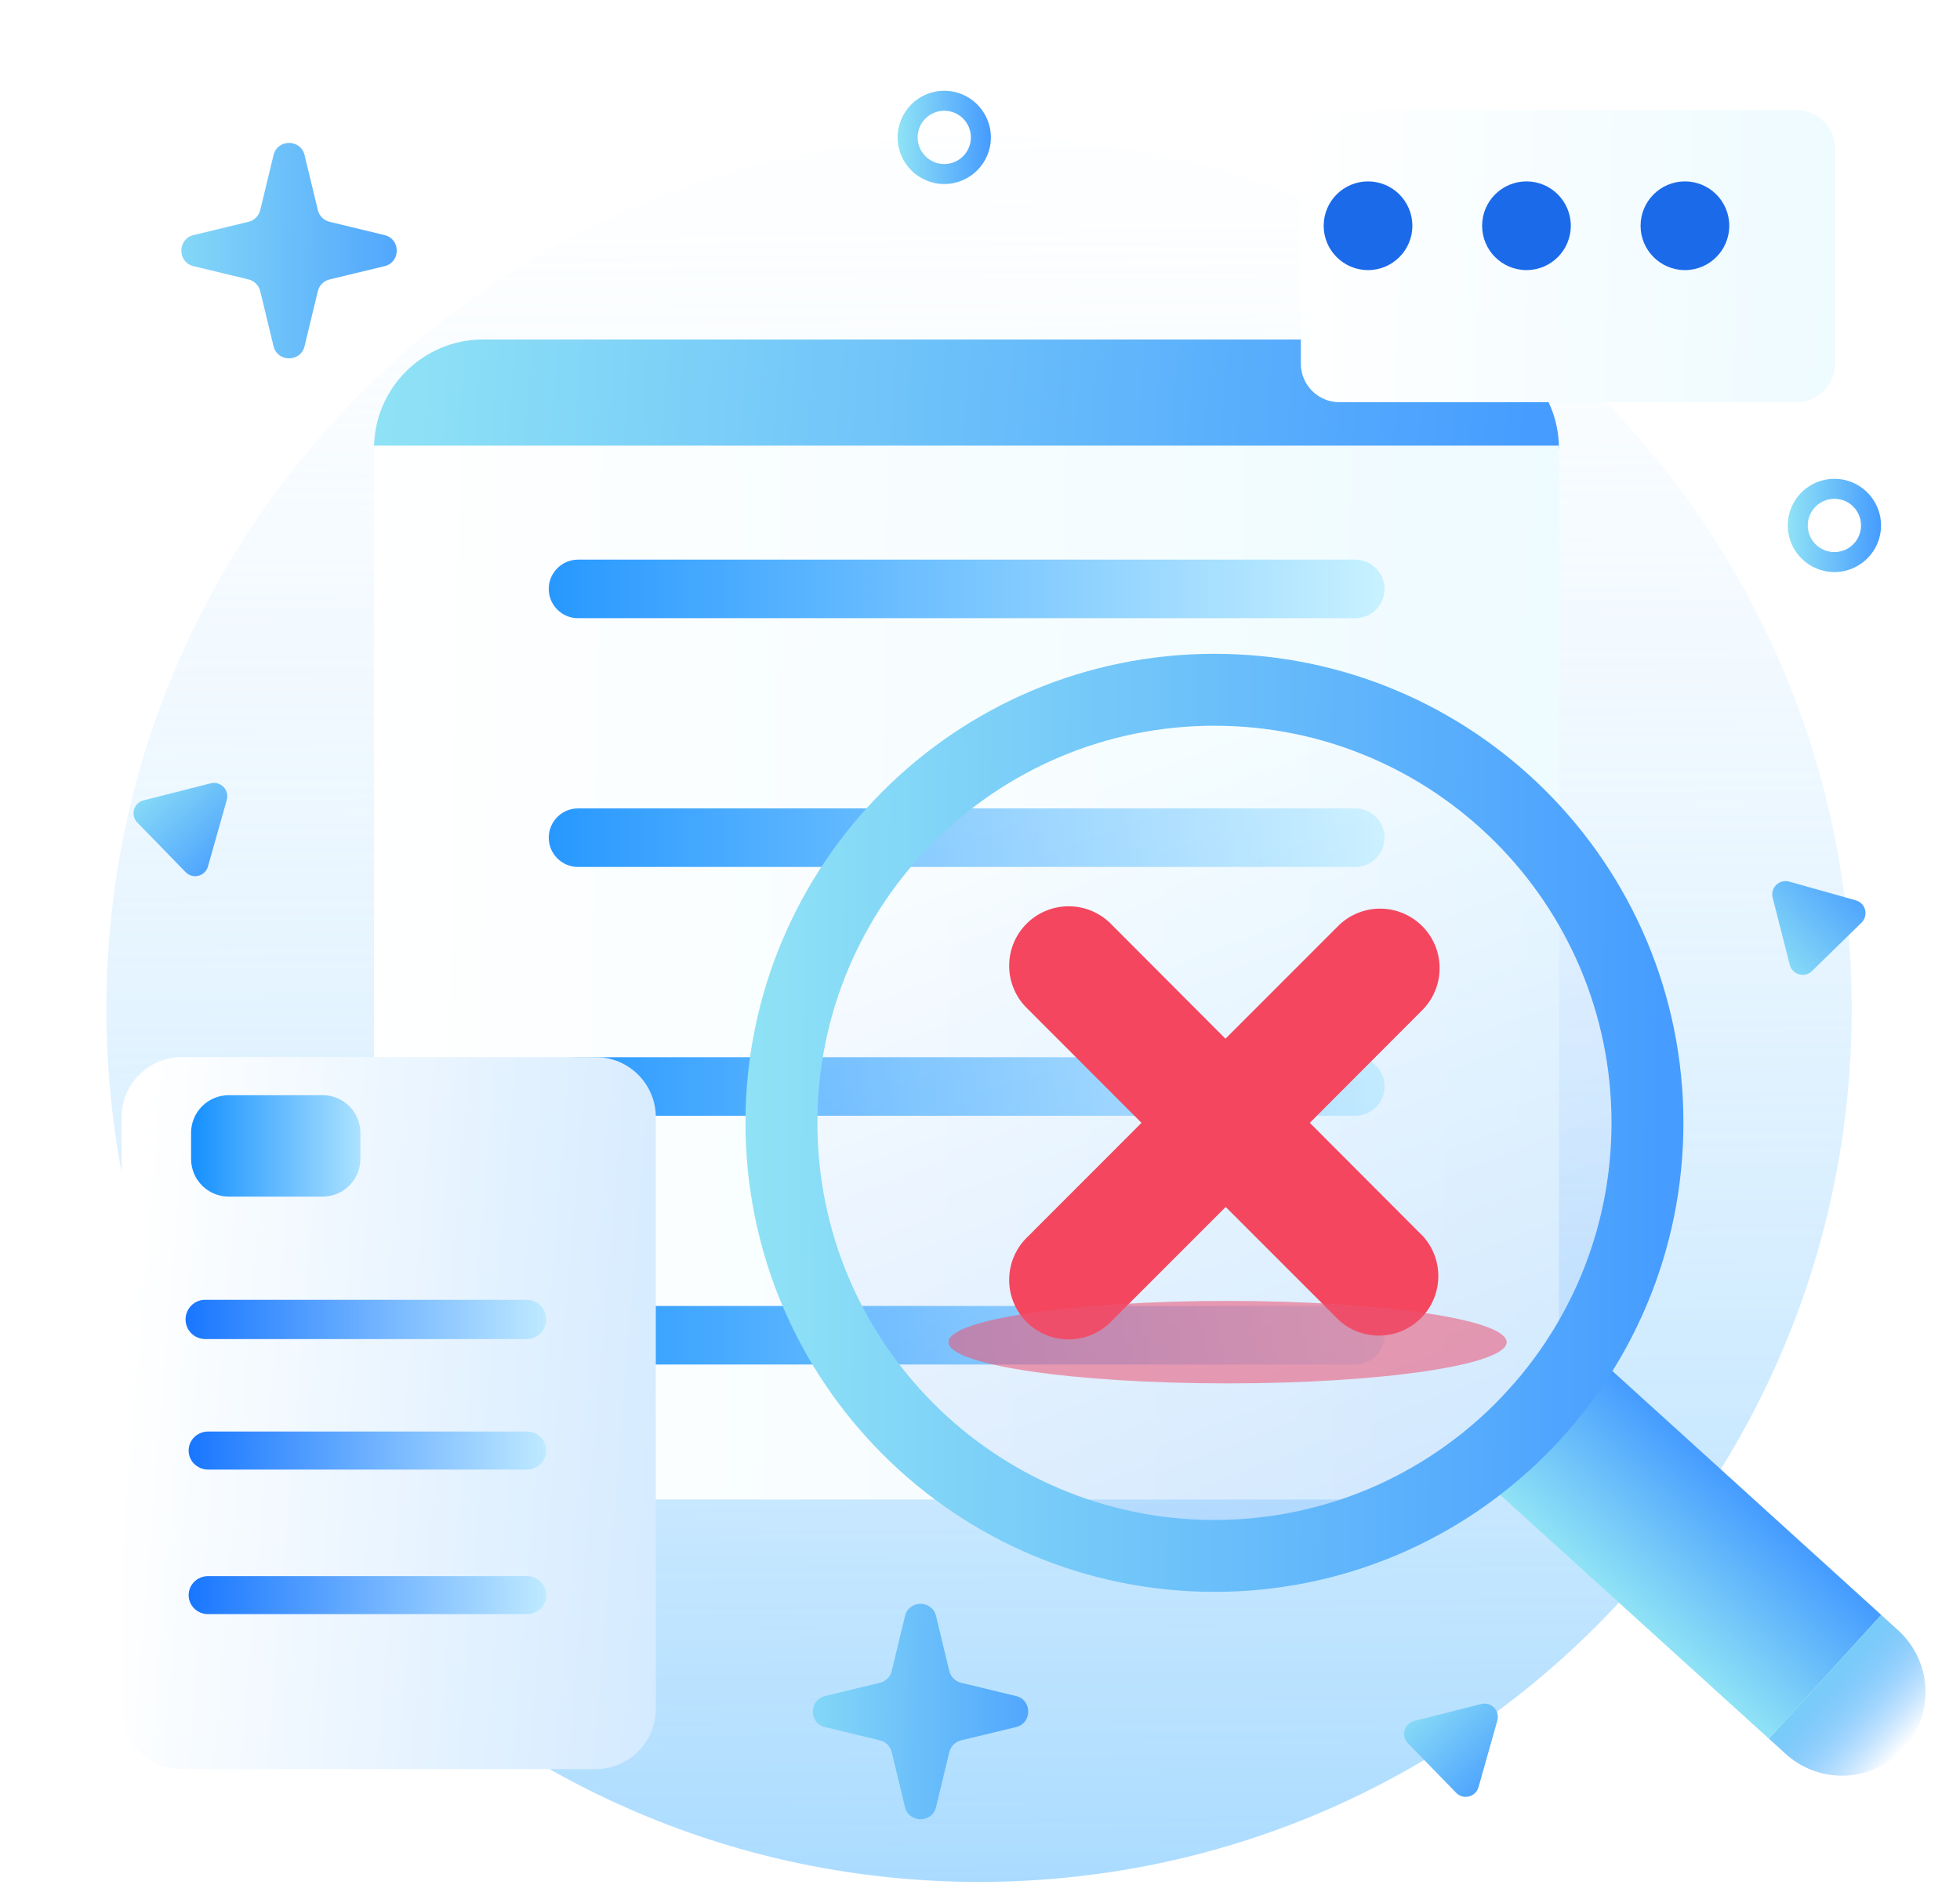 <svg width="86" height="83" viewBox="0 0 86 83" fill="none" xmlns="http://www.w3.org/2000/svg">
<path d="M42.958 82.565C64.105 82.565 81.248 65.422 81.248 44.275C81.248 23.128 64.105 5.985 42.958 5.985C21.811 5.985 4.668 23.128 4.668 44.275C4.668 65.422 21.811 82.565 42.958 82.565Z" fill="url(#paint0_linear_2054_6739)"/>
<path d="M63.615 14.895H21.197C18.553 14.895 16.41 17.038 16.41 19.682H68.402C68.402 17.038 66.259 14.895 63.615 14.895Z" fill="url(#paint1_linear_2054_6739)"/>
<path d="M16.41 19.551H68.402V59.149C68.402 60.91 67.703 62.598 66.458 63.843C65.213 65.088 63.524 65.787 61.764 65.787H23.048C21.288 65.787 19.599 65.088 18.354 63.843C17.11 62.598 16.41 60.91 16.41 59.149V19.551Z" fill="url(#paint2_linear_2054_6739)"/>
<path d="M59.465 24.553H25.364C24.654 24.553 24.078 25.128 24.078 25.837C24.078 26.547 24.654 27.122 25.364 27.122H59.465C60.175 27.122 60.751 26.547 60.751 25.837C60.751 25.128 60.175 24.553 59.465 24.553Z" fill="url(#paint3_linear_2054_6739)"/>
<path d="M59.465 35.467H25.364C24.654 35.467 24.078 36.042 24.078 36.752C24.078 37.461 24.654 38.036 25.364 38.036H59.465C60.175 38.036 60.751 37.461 60.751 36.752C60.751 36.042 60.175 35.467 59.465 35.467Z" fill="url(#paint4_linear_2054_6739)"/>
<path d="M59.465 46.382H25.364C24.654 46.382 24.078 46.957 24.078 47.666C24.078 48.376 24.654 48.951 25.364 48.951H59.465C60.175 48.951 60.751 48.376 60.751 47.666C60.751 46.957 60.175 46.382 59.465 46.382Z" fill="url(#paint5_linear_2054_6739)"/>
<path d="M59.465 57.296H25.364C24.654 57.296 24.078 57.871 24.078 58.581C24.078 59.29 24.654 59.865 25.364 59.865H59.465C60.175 59.865 60.751 59.29 60.751 58.581C60.751 57.871 60.175 57.296 59.465 57.296Z" fill="url(#paint6_linear_2054_6739)"/>
<g filter="url(#filter0_d_2054_6739)">
<path d="M25.134 44.041H6.975C5.517 44.041 4.334 45.224 4.334 46.682V72.636C4.334 74.095 5.517 75.278 6.975 75.278H25.134C26.592 75.278 27.775 74.095 27.775 72.636V46.682C27.775 45.224 26.592 44.041 25.134 44.041Z" fill="url(#paint7_linear_2054_6739)"/>
</g>
<g filter="url(#filter1_d_2054_6739)">
<path d="M76.824 3.5H56.767C55.833 3.5 55.075 4.258 55.075 5.192V14.619C55.075 15.554 55.833 16.311 56.767 16.311H76.824C77.758 16.311 78.516 15.554 78.516 14.619V5.192C78.516 4.258 77.758 3.5 76.824 3.5Z" fill="url(#paint8_linear_2054_6739)"/>
</g>
<path d="M23.107 57.025H9.002C8.527 57.025 8.142 57.41 8.142 57.885V57.888C8.142 58.363 8.527 58.748 9.002 58.748H23.107C23.582 58.748 23.967 58.363 23.967 57.888V57.885C23.967 57.41 23.582 57.025 23.107 57.025Z" fill="url(#paint9_linear_2054_6739)"/>
<path d="M23.114 69.148H9.13C8.659 69.148 8.277 69.521 8.277 69.981V69.984C8.277 70.444 8.659 70.817 9.13 70.817H23.114C23.585 70.817 23.967 70.444 23.967 69.984V69.981C23.967 69.521 23.585 69.148 23.114 69.148Z" fill="url(#paint10_linear_2054_6739)"/>
<path d="M23.114 62.805H9.13C8.659 62.805 8.277 63.178 8.277 63.638V63.641C8.277 64.101 8.659 64.474 9.13 64.474H23.114C23.585 64.474 23.967 64.101 23.967 63.641V63.638C23.967 63.178 23.585 62.805 23.114 62.805Z" fill="url(#paint11_linear_2054_6739)"/>
<path d="M14.159 48.049H10.037C9.124 48.049 8.384 48.789 8.384 49.702V50.846C8.384 51.759 9.124 52.499 10.037 52.499H14.159C15.072 52.499 15.812 51.759 15.812 50.846V49.702C15.812 48.789 15.072 48.049 14.159 48.049Z" fill="url(#paint12_linear_2054_6739)"/>
<path d="M60.026 11.85C61.1 11.85 61.971 10.979 61.971 9.905C61.971 8.83 61.1 7.959 60.026 7.959C58.951 7.959 58.08 8.83 58.08 9.905C58.08 10.979 58.951 11.85 60.026 11.85Z" fill="#1B6AEA"/>
<path d="M66.978 11.85C68.052 11.85 68.923 10.979 68.923 9.905C68.923 8.83 68.052 7.959 66.978 7.959C65.903 7.959 65.032 8.83 65.032 9.905C65.032 10.979 65.903 11.85 66.978 11.85Z" fill="#1B6AEA"/>
<path d="M73.931 11.85C75.005 11.85 75.876 10.979 75.876 9.905C75.876 8.83 75.005 7.959 73.931 7.959C72.856 7.959 71.985 8.83 71.985 9.905C71.985 10.979 72.856 11.85 73.931 11.85Z" fill="#1B6AEA"/>
<path d="M68.656 58.253L63.728 63.685L77.617 76.283L82.544 70.851L68.656 58.253Z" fill="url(#paint13_linear_2054_6739)"/>
<path fill-rule="evenodd" clip-rule="evenodd" d="M73.864 49.262C73.864 60.626 64.651 69.839 53.287 69.839C41.922 69.839 32.71 60.626 32.71 49.262C32.71 37.898 41.922 28.685 53.287 28.685C64.651 28.685 73.864 37.898 73.864 49.262ZM70.708 49.262C70.708 58.883 62.908 66.683 53.287 66.683C43.666 66.683 35.867 58.883 35.867 49.262C35.867 39.641 43.666 31.841 53.287 31.841C62.908 31.841 70.708 39.641 70.708 49.262Z" fill="url(#paint14_linear_2054_6739)"/>
<g filter="url(#filter2_b_2054_6739)">
<path d="M53.286 66.683C62.907 66.683 70.706 58.883 70.706 49.262C70.706 39.641 62.907 31.841 53.286 31.841C43.665 31.841 35.865 39.641 35.865 49.262C35.865 58.883 43.665 66.683 53.286 66.683Z" fill="url(#paint15_linear_2054_6739)" fill-opacity="0.2"/>
</g>
<path d="M57.471 49.262L62.454 44.269C62.92 43.775 63.176 43.118 63.166 42.439C63.157 41.759 62.883 41.11 62.402 40.63C61.922 40.149 61.273 39.875 60.593 39.865C59.913 39.855 59.257 40.111 58.763 40.578L53.77 45.571L48.788 40.578C48.548 40.324 48.26 40.121 47.94 39.981C47.62 39.84 47.276 39.766 46.927 39.761C46.578 39.756 46.231 39.821 45.908 39.952C45.585 40.083 45.291 40.278 45.044 40.525C44.797 40.772 44.602 41.066 44.471 41.389C44.34 41.712 44.275 42.059 44.28 42.408C44.285 42.757 44.359 43.102 44.5 43.421C44.64 43.741 44.843 44.029 45.097 44.269L50.087 49.262L45.097 54.255C44.843 54.495 44.64 54.783 44.5 55.102C44.359 55.422 44.285 55.767 44.28 56.116C44.275 56.465 44.34 56.811 44.471 57.135C44.602 57.458 44.797 57.752 45.044 57.999C45.291 58.245 45.585 58.44 45.908 58.572C46.231 58.703 46.578 58.768 46.927 58.763C47.276 58.758 47.62 58.683 47.94 58.543C48.26 58.402 48.548 58.199 48.788 57.946L53.781 52.952L58.774 57.946C59.273 58.385 59.92 58.617 60.584 58.596C61.248 58.574 61.879 58.3 62.349 57.83C62.818 57.359 63.09 56.727 63.109 56.063C63.129 55.399 62.894 54.752 62.454 54.255L57.471 49.262Z" fill="#F4465E"/>
<g filter="url(#filter3_f_2054_6739)">
<ellipse cx="53.862" cy="58.884" rx="12.246" ry="1.809" fill="#EC5575" fill-opacity="0.56"/>
</g>
<path d="M39.708 70.901C39.881 70.185 40.899 70.185 41.072 70.901L41.653 73.31C41.715 73.566 41.914 73.765 42.17 73.827L44.579 74.409C45.295 74.581 45.295 75.6 44.579 75.772L42.17 76.354C41.914 76.415 41.715 76.615 41.653 76.871L41.072 79.28C40.899 79.996 39.881 79.996 39.708 79.28L39.127 76.871C39.065 76.615 38.865 76.415 38.609 76.354L36.2 75.772C35.485 75.6 35.485 74.581 36.2 74.409L38.609 73.827C38.865 73.765 39.065 73.566 39.127 73.31L39.708 70.901Z" fill="url(#paint16_linear_2054_6739)"/>
<path d="M12.001 6.806C12.174 6.091 13.192 6.091 13.364 6.806L13.946 9.215C14.008 9.471 14.207 9.671 14.463 9.732L16.872 10.314C17.588 10.487 17.588 11.505 16.872 11.678L14.463 12.259C14.207 12.321 14.008 12.52 13.946 12.776L13.364 15.185C13.192 15.901 12.174 15.901 12.001 15.185L11.419 12.776C11.358 12.52 11.158 12.321 10.902 12.259L8.493 11.678C7.778 11.505 7.778 10.487 8.493 10.314L10.902 9.732C11.158 9.671 11.358 9.471 11.419 9.215L12.001 6.806Z" fill="url(#paint17_linear_2054_6739)"/>
<path fill-rule="evenodd" clip-rule="evenodd" d="M41.431 7.197C42.077 7.197 42.6 6.673 42.6 6.028C42.6 5.382 42.077 4.859 41.431 4.859C40.786 4.859 40.263 5.382 40.263 6.028C40.263 6.673 40.786 7.197 41.431 7.197ZM41.431 8.073C42.561 8.073 43.477 7.157 43.477 6.028C43.477 4.898 42.561 3.982 41.431 3.982C40.302 3.982 39.386 4.898 39.386 6.028C39.386 7.157 40.302 8.073 41.431 8.073Z" fill="url(#paint18_linear_2054_6739)"/>
<path d="M77.78 39.385C77.669 38.949 78.071 38.556 78.504 38.678L81.428 39.5C81.861 39.621 82 40.166 81.678 40.481L79.505 42.602C79.183 42.916 78.641 42.764 78.53 42.328L77.78 39.385Z" fill="url(#paint19_linear_2054_6739)"/>
<path d="M9.245 34.366C9.681 34.256 10.073 34.659 9.951 35.092L9.125 38.014C9.003 38.447 8.458 38.586 8.144 38.263L6.026 36.087C5.712 35.765 5.865 35.224 6.301 35.113L9.245 34.366Z" fill="url(#paint20_linear_2054_6739)"/>
<path d="M64.994 74.759C65.43 74.648 65.822 75.051 65.7 75.484L64.874 78.407C64.752 78.84 64.207 78.978 63.893 78.656L61.775 76.48C61.461 76.157 61.614 75.616 62.05 75.505L64.994 74.759Z" fill="url(#paint21_linear_2054_6739)"/>
<path fill-rule="evenodd" clip-rule="evenodd" d="M80.489 24.221C81.135 24.221 81.658 23.698 81.658 23.052C81.658 22.407 81.135 21.884 80.489 21.884C79.843 21.884 79.32 22.407 79.32 23.052C79.32 23.698 79.843 24.221 80.489 24.221ZM80.489 25.098C81.619 25.098 82.535 24.182 82.535 23.052C82.535 21.923 81.619 21.007 80.489 21.007C79.359 21.007 78.443 21.923 78.443 23.052C78.443 24.182 79.359 25.098 80.489 25.098Z" fill="url(#paint22_linear_2054_6739)"/>
<path d="M77.615 76.284L82.543 70.852L83.285 71.525C84.005 72.178 84.436 73.09 84.483 74.061C84.531 75.032 84.19 75.982 83.537 76.703C82.884 77.423 81.971 77.854 81 77.901C80.029 77.948 79.079 77.608 78.359 76.955L77.617 76.282L77.615 76.284Z" fill="url(#paint23_linear_2054_6739)"/>
<defs>
<filter id="filter0_d_2054_6739" x="0.328" y="41.37" width="33.455" height="41.252" filterUnits="userSpaceOnUse" color-interpolation-filters="sRGB">
<feFlood flood-opacity="0" result="BackgroundImageFix"/>
<feColorMatrix in="SourceAlpha" type="matrix" values="0 0 0 0 0 0 0 0 0 0 0 0 0 0 0 0 0 0 127 0" result="hardAlpha"/>
<feOffset dx="1.001" dy="2.337"/>
<feGaussianBlur stdDeviation="2.504"/>
<feComposite in2="hardAlpha" operator="out"/>
<feColorMatrix type="matrix" values="0 0 0 0 0.105 0 0 0 0 0.466 0 0 0 0 0.546 0 0 0 0.15 0"/>
<feBlend mode="normal" in2="BackgroundImageFix" result="effect1_dropShadow_2054_6739"/>
<feBlend mode="normal" in="SourceGraphic" in2="effect1_dropShadow_2054_6739" result="shape"/>
</filter>
<filter id="filter1_d_2054_6739" x="52.738" y="0.496" width="32.12" height="21.491" filterUnits="userSpaceOnUse" color-interpolation-filters="sRGB">
<feFlood flood-opacity="0" result="BackgroundImageFix"/>
<feColorMatrix in="SourceAlpha" type="matrix" values="0 0 0 0 0 0 0 0 0 0 0 0 0 0 0 0 0 0 127 0" result="hardAlpha"/>
<feOffset dx="2.003" dy="1.335"/>
<feGaussianBlur stdDeviation="2.17"/>
<feComposite in2="hardAlpha" operator="out"/>
<feColorMatrix type="matrix" values="0 0 0 0 0.105 0 0 0 0 0.466 0 0 0 0 0.546 0 0 0 0.09 0"/>
<feBlend mode="normal" in2="BackgroundImageFix" result="effect1_dropShadow_2054_6739"/>
<feBlend mode="normal" in="SourceGraphic" in2="effect1_dropShadow_2054_6739" result="shape"/>
</filter>
<filter id="filter2_b_2054_6739" x="30.299" y="26.275" width="45.974" height="45.974" filterUnits="userSpaceOnUse" color-interpolation-filters="sRGB">
<feFlood flood-opacity="0" result="BackgroundImageFix"/>
<feGaussianBlur in="BackgroundImageFix" stdDeviation="2.783"/>
<feComposite in2="SourceAlpha" operator="in" result="effect1_backgroundBlur_2054_6739"/>
<feBlend mode="normal" in="SourceGraphic" in2="effect1_backgroundBlur_2054_6739" result="shape"/>
</filter>
<filter id="filter3_f_2054_6739" x="34.657" y="50.117" width="38.41" height="17.535" filterUnits="userSpaceOnUse" color-interpolation-filters="sRGB">
<feFlood flood-opacity="0" result="BackgroundImageFix"/>
<feBlend mode="normal" in="SourceGraphic" in2="BackgroundImageFix" result="shape"/>
<feGaussianBlur stdDeviation="3.479" result="effect1_foregroundBlur_2054_6739"/>
</filter>
<linearGradient id="paint0_linear_2054_6739" x1="42.663" y1="-6.483" x2="43.447" y2="127.985" gradientUnits="userSpaceOnUse">
<stop stop-color="white" stop-opacity="0"/>
<stop offset="1" stop-color="#3EAEFF"/>
</linearGradient>
<linearGradient id="paint1_linear_2054_6739" x1="16.351" y1="16" x2="68.428" y2="19.672" gradientUnits="userSpaceOnUse">
<stop stop-color="#90E3F5"/>
<stop offset="1" stop-color="#459BFF"/>
</linearGradient>
<linearGradient id="paint2_linear_2054_6739" x1="14.849" y1="54.223" x2="89.96" y2="55.558" gradientUnits="userSpaceOnUse">
<stop stop-color="white"/>
<stop offset="1" stop-color="#E7F9FF"/>
</linearGradient>
<linearGradient id="paint3_linear_2054_6739" x1="22.527" y1="27.016" x2="62.92" y2="27.016" gradientUnits="userSpaceOnUse">
<stop stop-color="#2094FF"/>
<stop offset="1" stop-color="#D2F7FF"/>
</linearGradient>
<linearGradient id="paint4_linear_2054_6739" x1="22.527" y1="37.93" x2="62.92" y2="37.93" gradientUnits="userSpaceOnUse">
<stop stop-color="#2094FF"/>
<stop offset="1" stop-color="#D2F7FF"/>
</linearGradient>
<linearGradient id="paint5_linear_2054_6739" x1="22.527" y1="48.845" x2="62.92" y2="48.845" gradientUnits="userSpaceOnUse">
<stop stop-color="#2094FF"/>
<stop offset="1" stop-color="#D2F7FF"/>
</linearGradient>
<linearGradient id="paint6_linear_2054_6739" x1="22.527" y1="59.759" x2="62.92" y2="59.759" gradientUnits="userSpaceOnUse">
<stop stop-color="#2094FF"/>
<stop offset="1" stop-color="#D2F7FF"/>
</linearGradient>
<linearGradient id="paint7_linear_2054_6739" x1="3.63" y1="67.465" x2="48.559" y2="71.155" gradientUnits="userSpaceOnUse">
<stop stop-color="white"/>
<stop offset="1" stop-color="#B0D9FF"/>
</linearGradient>
<linearGradient id="paint8_linear_2054_6739" x1="54.371" y1="13.107" x2="88.218" y2="14.086" gradientUnits="userSpaceOnUse">
<stop stop-color="white"/>
<stop offset="1" stop-color="#E7F9FF"/>
</linearGradient>
<linearGradient id="paint9_linear_2054_6739" x1="25.804" y1="58.799" x2="6.776" y2="58.799" gradientUnits="userSpaceOnUse">
<stop stop-color="#D2F7FF"/>
<stop offset="1" stop-color="#0A6CFF"/>
</linearGradient>
<linearGradient id="paint10_linear_2054_6739" x1="25.788" y1="70.867" x2="6.923" y2="70.867" gradientUnits="userSpaceOnUse">
<stop stop-color="#D2F7FF"/>
<stop offset="1" stop-color="#0A6CFF"/>
</linearGradient>
<linearGradient id="paint11_linear_2054_6739" x1="25.788" y1="64.524" x2="6.923" y2="64.524" gradientUnits="userSpaceOnUse">
<stop stop-color="#D2F7FF"/>
<stop offset="1" stop-color="#0A6CFF"/>
</linearGradient>
<linearGradient id="paint12_linear_2054_6739" x1="20.963" y1="52.456" x2="7.444" y2="52.456" gradientUnits="userSpaceOnUse">
<stop offset="0.244" stop-color="#D2F7FF"/>
<stop offset="1" stop-color="#0185FF"/>
</linearGradient>
<linearGradient id="paint13_linear_2054_6739" x1="66.928" y1="66.599" x2="71.902" y2="61.143" gradientUnits="userSpaceOnUse">
<stop stop-color="#90E3F5"/>
<stop offset="1" stop-color="#459BFF"/>
</linearGradient>
<linearGradient id="paint14_linear_2054_6739" x1="32.663" y1="38.183" x2="74.087" y2="38.452" gradientUnits="userSpaceOnUse">
<stop stop-color="#90E3F5"/>
<stop offset="1" stop-color="#459BFF"/>
</linearGradient>
<linearGradient id="paint15_linear_2054_6739" x1="53.286" y1="31.841" x2="70.84" y2="77.393" gradientUnits="userSpaceOnUse">
<stop stop-color="white"/>
<stop offset="1" stop-color="#1D75F9"/>
</linearGradient>
<linearGradient id="paint16_linear_2054_6739" x1="33.36" y1="71.314" x2="47.48" y2="71.406" gradientUnits="userSpaceOnUse">
<stop stop-color="#90E3F5"/>
<stop offset="1" stop-color="#459BFF"/>
</linearGradient>
<linearGradient id="paint17_linear_2054_6739" x1="5.653" y1="7.219" x2="19.773" y2="7.311" gradientUnits="userSpaceOnUse">
<stop stop-color="#90E3F5"/>
<stop offset="1" stop-color="#459BFF"/>
</linearGradient>
<linearGradient id="paint18_linear_2054_6739" x1="39.381" y1="4.926" x2="43.499" y2="4.953" gradientUnits="userSpaceOnUse">
<stop stop-color="#90E3F5"/>
<stop offset="1" stop-color="#459BFF"/>
</linearGradient>
<linearGradient id="paint19_linear_2054_6739" x1="76.376" y1="41.415" x2="80.613" y2="37.333" gradientUnits="userSpaceOnUse">
<stop stop-color="#90E3F5"/>
<stop offset="1" stop-color="#459BFF"/>
</linearGradient>
<linearGradient id="paint20_linear_2054_6739" x1="7.216" y1="32.96" x2="11.293" y2="37.202" gradientUnits="userSpaceOnUse">
<stop stop-color="#90E3F5"/>
<stop offset="1" stop-color="#459BFF"/>
</linearGradient>
<linearGradient id="paint21_linear_2054_6739" x1="62.965" y1="73.352" x2="67.042" y2="77.594" gradientUnits="userSpaceOnUse">
<stop stop-color="#90E3F5"/>
<stop offset="1" stop-color="#459BFF"/>
</linearGradient>
<linearGradient id="paint22_linear_2054_6739" x1="78.439" y1="21.951" x2="82.557" y2="21.978" gradientUnits="userSpaceOnUse">
<stop stop-color="#90E3F5"/>
<stop offset="1" stop-color="#459BFF"/>
</linearGradient>
<linearGradient id="paint23_linear_2054_6739" x1="80.079" y1="73.568" x2="83.536" y2="76.704" gradientUnits="userSpaceOnUse">
<stop stop-color="#78CCF8"/>
<stop offset="1" stop-color="#0085FF" stop-opacity="0"/>
</linearGradient>
</defs>
</svg>
